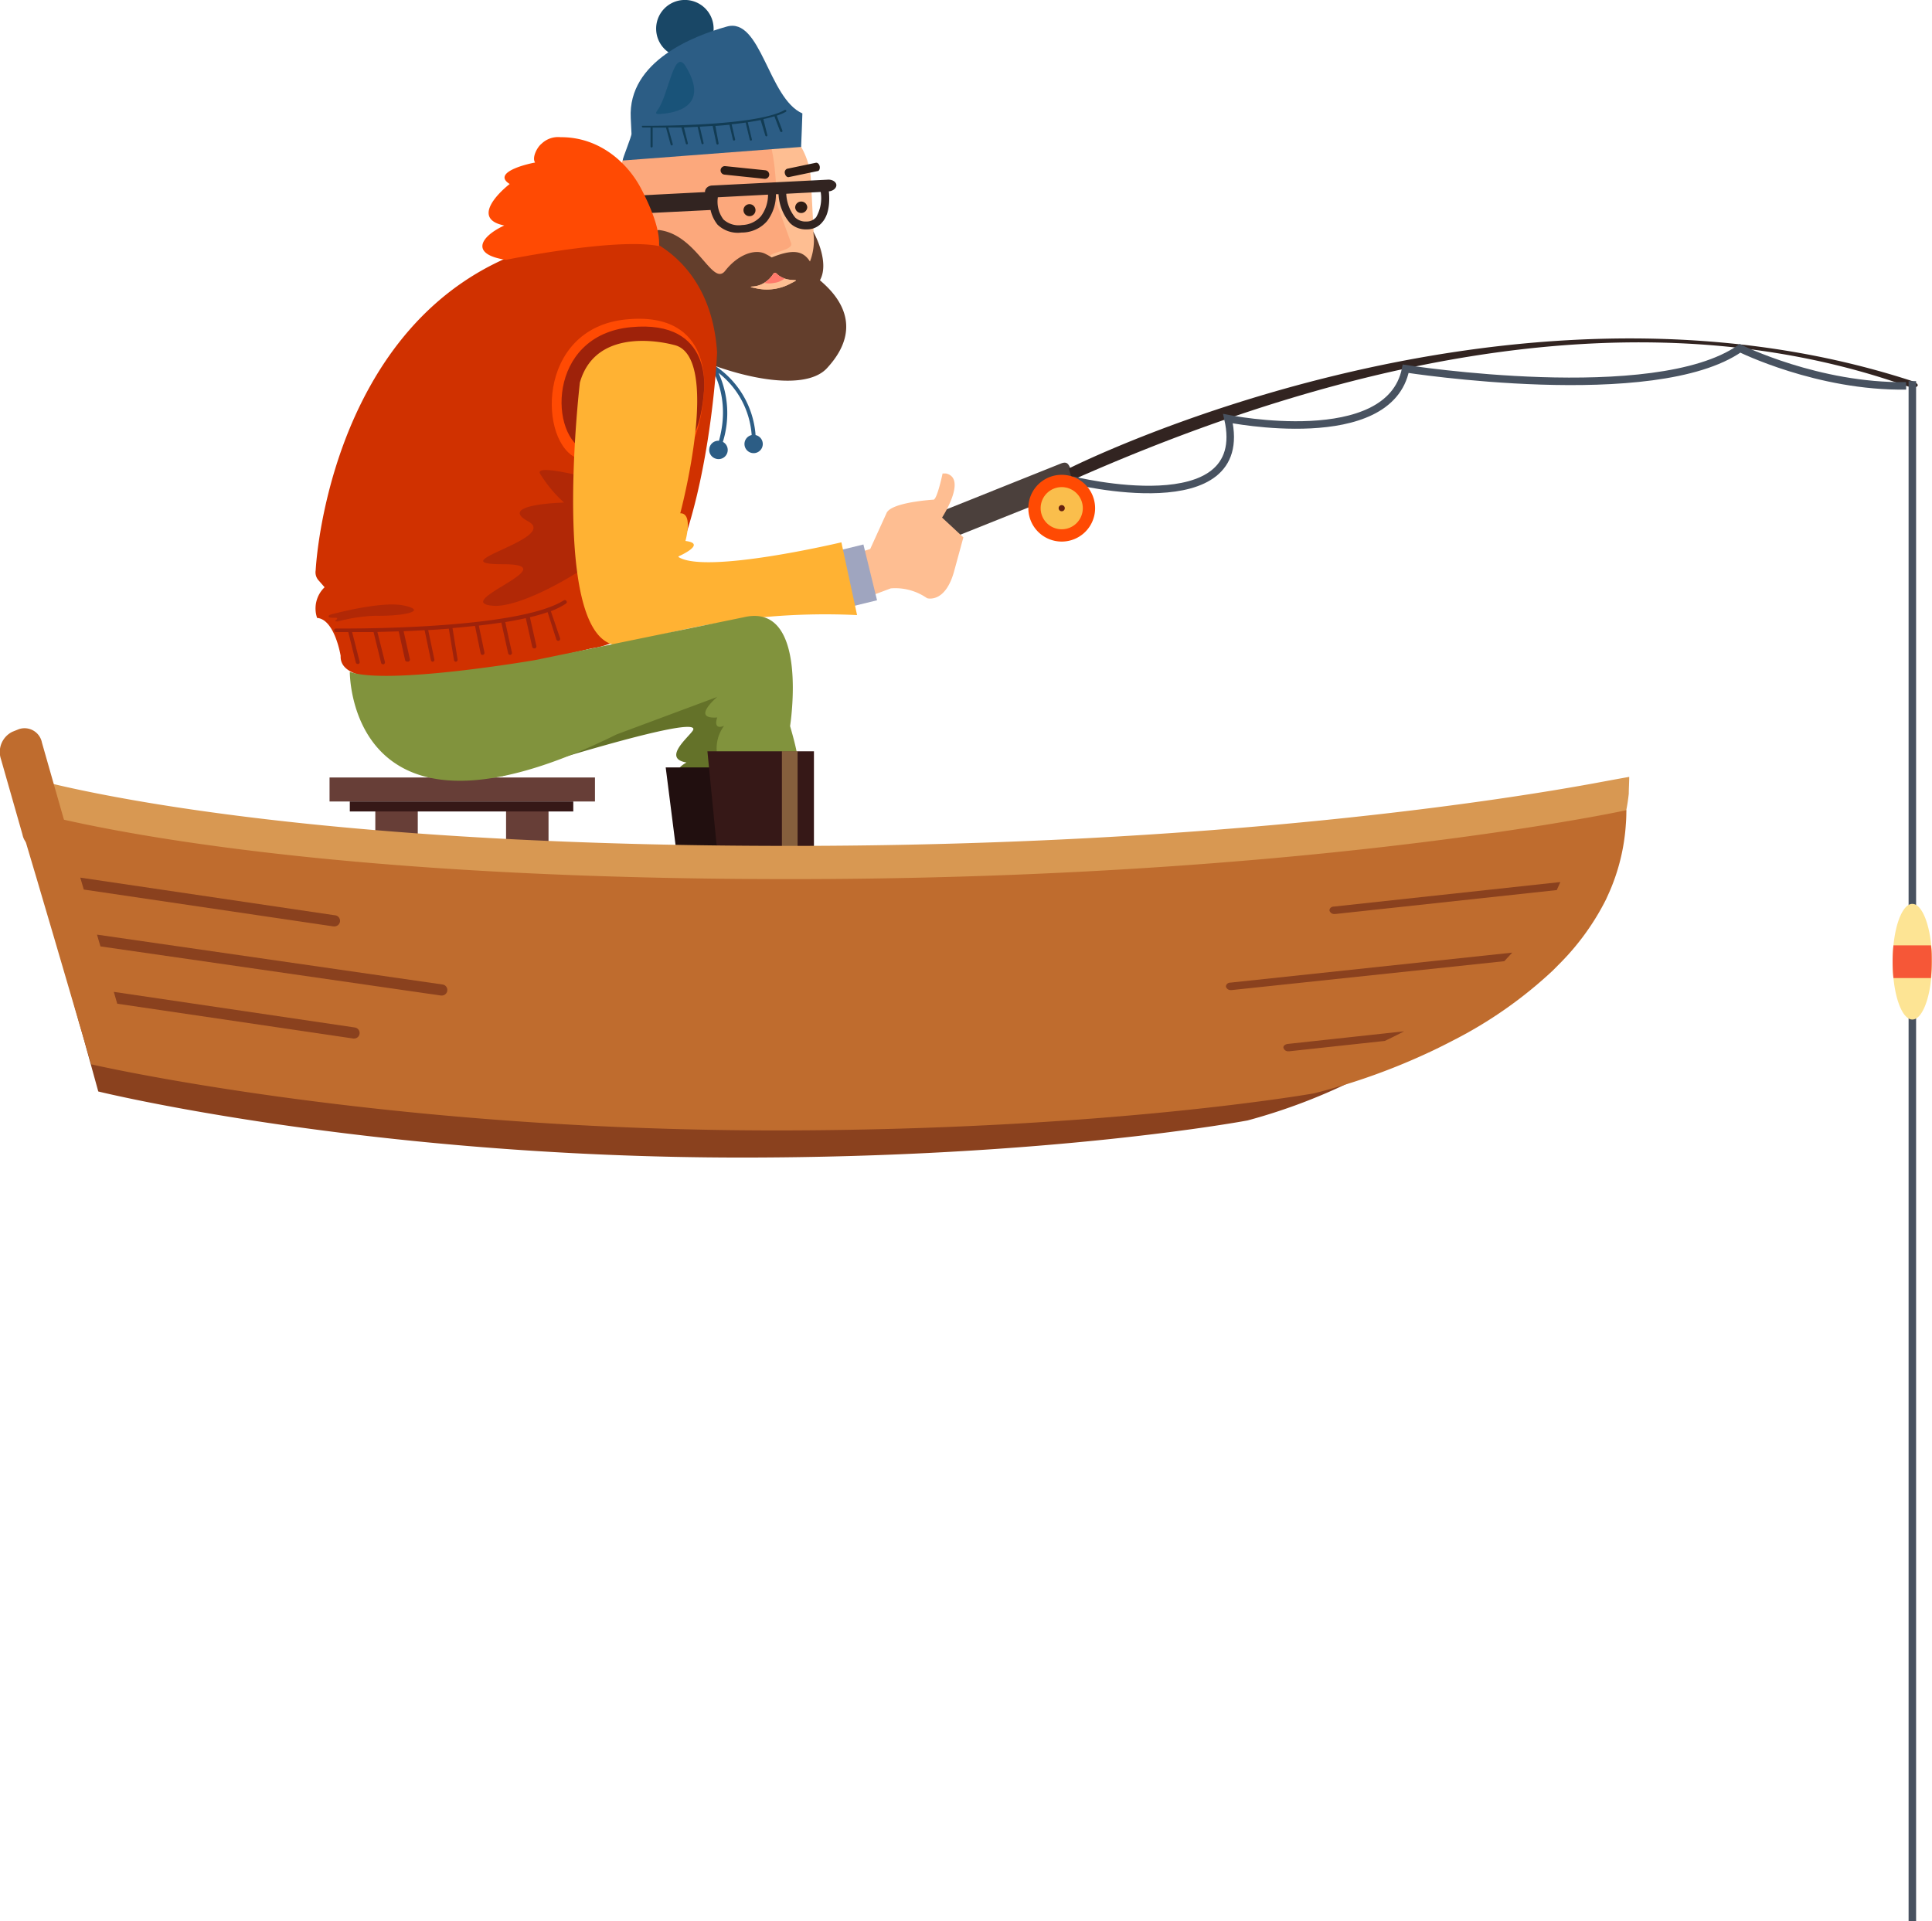 <svg id="fisherman" data-name="fisherman" xmlns="http://www.w3.org/2000/svg" viewBox="0 0 257.54 256.12"><defs><style>.cls-1{fill:#194766;}.cls-2{fill:#febe92;}.cls-3{fill:#fca87c;}.cls-4{fill:#322421;}.cls-5{fill:#633e2c;}.cls-6{fill:#2d1c14;}.cls-7{fill:#ff796b;}.cls-8{fill:#2c5d85;}.cls-9{fill:#123c54;}.cls-10{fill:#0c4d72;opacity:0.6;}.cls-11{fill:#647229;}.cls-12{fill:#210f0f;}.cls-13{fill:#4b403c;}.cls-14{fill:none;stroke:#485260;stroke-miterlimit:10;}.cls-15{fill:#ff4a03;}.cls-16{fill:#fabe4c;}.cls-17{fill:#65210f;}.cls-18{fill:#9fa5bf;}.cls-19{fill:#d03100;}.cls-20,.cls-21{fill:#9e220a;}.cls-21{opacity:0.62;}.cls-22{fill:#ffb233;}.cls-23{fill:#673e37;}.cls-24{fill:#361817;}.cls-25{fill:#81933d;}.cls-26{fill:#feca77;opacity:0.4;}.cls-27{fill:#d89852;}.cls-28{fill:#8a411e;}.cls-29{fill:#bf6c2e;}.cls-30{fill:#fde494;}.cls-31{fill:#f65737;}</style></defs><title>fisherman</title><path class="cls-1" d="M87.47,4A3.83,3.83,0,1,0,91.1,0,3.82,3.82,0,0,0,87.47,4Z"/><path class="cls-2" d="M82.82,33.34a9.84,9.84,0,0,0,10.34,9.33l6-.3A9.85,9.85,0,0,0,108.51,32l-.41-8a9.86,9.86,0,0,0-10.34-9.34l-6,.31a9.85,9.85,0,0,0-9.33,10.34Z"/><path class="cls-3" d="M82.82,33.34a9.84,9.84,0,0,0,10.34,9.33l6-.3c4.63-.24,3.44-3.71,3.33-8,0-.79,3.06-.9,3-1.87l-1.9-5.25c-.28-5.43-.43-12.82-5.86-12.55l-6,.31a9.85,9.85,0,0,0-9.33,10.34Z"/><path class="cls-4" d="M94.64,26.3a4.89,4.89,0,0,0,1,3.64A3.88,3.88,0,0,0,98.86,31H99a4.47,4.47,0,0,0,3.24-1.51,5.78,5.78,0,0,0,1.19-3.6l.35,0a6.41,6.41,0,0,0,1.53,3.85,3,3,0,0,0,2.24.84h.1a2.59,2.59,0,0,0,2-1c1-1.18.93-3.13.84-4.07.56-.05,1-.42,1-.83s-.52-.76-1.11-.73l-15.4.78c-.59,0-1,.41-1,.84A.84.84,0,0,0,94.64,26.3Zm10.17-.47,4.59-.24a5.12,5.12,0,0,1-.6,3.36,1.63,1.63,0,0,1-1.29.58A2,2,0,0,1,106,29,5.43,5.43,0,0,1,104.81,25.83Zm-9.13.56a.27.27,0,0,0,0-.09l6.7-.35a4.77,4.77,0,0,1-.95,2.88A3.48,3.48,0,0,1,98.92,30a3,3,0,0,1-2.48-.74A3.94,3.94,0,0,1,95.68,26.39Z"/><path class="cls-5" d="M87.79,30.66c5.13.56,7.16,7.63,8.88,5.44s3.88-2.87,5.2-2.33a9.2,9.2,0,0,1,1,.55c2.89-1.17,4.19-.87,5.1.54a7.75,7.75,0,0,0,.43-4s2.29,4,.9,6.5c1.1,1,6.71,5.49.93,11.73-4.54,4.9-23.12-2-27.84-8.26S87.79,30.66,87.79,30.66Z"/><path class="cls-6" d="M99.11,28.06a.8.8,0,0,0,1.6-.08.8.8,0,0,0-1.6.08Z"/><path class="cls-6" d="M106,27.71a.81.81,0,0,0,1.61-.08.8.8,0,0,0-.84-.76A.8.8,0,0,0,106,27.71Z"/><path class="cls-6" d="M96.06,22.65a.57.57,0,0,0,.51.63l5.34.56a.58.58,0,0,0,.63-.51h0a.59.59,0,0,0-.51-.63l-5.34-.55a.57.57,0,0,0-.63.5Z"/><path class="cls-6" d="M104.63,23.14c.07.31.3.52.52.47l3.83-.8c.22,0,.35-.33.29-.64h0c-.07-.31-.3-.52-.52-.47l-3.83.8a.52.52,0,0,0-.29.64Z"/><path class="cls-2" d="M103.08,36.53a3.58,3.58,0,0,1-2.65,1.66c-.33,0-.63.07.12.19a6.65,6.65,0,0,0,4.92-.63c1.73-.86-.52.17-2-1.3A.28.28,0,0,0,103.08,36.53Z"/><path class="cls-2" d="M100.55,38.38a6.65,6.65,0,0,0,4.92-.63c1.32-.66.33-.21-.87-.61a2.76,2.76,0,0,1-1.12-.69.28.28,0,0,0-.4.08,4,4,0,0,1-1.21,1.19h0a3,3,0,0,1-1.43.47C100.1,38.22,99.8,38.26,100.55,38.38Z"/><path class="cls-7" d="M101.87,37.72a3.22,3.22,0,0,0,1.29,0,2.77,2.77,0,0,0,1.44-.6,2.76,2.76,0,0,1-1.12-.69.28.28,0,0,0-.4.08A4,4,0,0,1,101.87,37.72Z"/><path class="cls-8" d="M83,21.4c0-.34,1.2-3.21,1.18-3.57l-.1-2.09c-.4-7.63,8.54-11,12.78-12.19,4.58-1.34,5.55,9.57,10.1,11.57,0,0-.14,4.12-.17,4.47Z"/><path class="cls-4" d="M82.51,27.39c0,.67.42,1.19.85,1.17L94.64,28c.43,0,.75-.58.72-1.25h0c0-.67-.41-1.19-.85-1.17l-11.27.58c-.44,0-.76.58-.73,1.24Z"/><path class="cls-9" d="M85.61,16.77h0c.15,0,15,.15,18.94-2.08a.19.19,0,0,1,.23,0,.14.14,0,0,1,0,.2,6.89,6.89,0,0,1-1.24.53l.76,2a.14.14,0,0,1-.1.18h-.05a.18.18,0,0,1-.16-.1l-.76-2c-.45.14-.94.26-1.47.38l.53,2.13a.14.14,0,0,1-.12.17h0a.15.15,0,0,1-.15-.12L101.39,16q-.81.16-1.71.3l.55,2.28a.14.14,0,0,1-.12.17h0a.16.16,0,0,1-.16-.11l-.55-2.3c-.61.09-1.23.16-1.87.23l.46,2a.15.15,0,0,1-.13.17h0a.15.15,0,0,1-.16-.11l-.46-2c-.62.06-1.25.12-1.88.16l.43,2.31a.15.15,0,0,1-.13.17h0a.15.15,0,0,1-.16-.12L95,16.79l-1.72.1.51,2.17a.14.14,0,0,1-.12.17h0a.17.17,0,0,1-.16-.12l-.52-2.21L91.17,17l.52,2.08a.14.14,0,0,1-.12.17h0a.15.15,0,0,1-.15-.12L90.84,17,89.07,17l.61,2.21a.15.15,0,0,1-.12.18h0a.16.16,0,0,1-.16-.11l-.62-2.27H87l0,2.48a.14.14,0,0,1-.12.17h0a.15.15,0,0,1-.16-.11l0-2.55h-1a.15.15,0,0,1-.16-.15A.15.15,0,0,1,85.61,16.77Z"/><path class="cls-10" d="M87.92,15.2c2.19-.12,6.69-1,3.52-6.3-1.61-2.7-2.29,3.76-3.77,5.75C87.42,15,87.28,15.24,87.92,15.2Z"/><path class="cls-8" d="M94.76,49l.14-.11.16-.29A12.16,12.16,0,0,1,100.72,58a1.22,1.22,0,1,1-.52,0,11.54,11.54,0,0,0-4.42-8.29,12.89,12.89,0,0,1,.58,9.2,1.22,1.22,0,0,1-1,2.22,1.22,1.22,0,0,1,.48-2.37C97.49,52.85,94.79,49.06,94.76,49Z"/><path class="cls-11" d="M49,86S49.7,103.65,67,103.46c0,0,27.05-8.69,25.35-6.06-.59.91-4.09,3.72-.84,4.25,0,0-2.56,1.41.59,1.15A4.34,4.34,0,0,0,90.6,107c.38,1.71,9.38,1.72,9.38,1.72s.23-.45,0-4.05c0,0,5.71-13.8-2.59-13.85l-26-1S53.16,88.68,49,86Z"/><polygon class="cls-12" points="88.74 102.31 98.42 102.31 98.42 115.68 90.42 115.55 88.74 102.31"/><path class="cls-13" d="M117.55,73.42A1.9,1.9,0,0,0,120,74.49l22.82-9.13c1-.39.48-1.3.08-2.28l0-.06c-.39-1-.51-1.61-1.49-1.22l-22.81,9.13a1.91,1.91,0,0,0-1.07,2.49Z"/><path class="cls-2" d="M116,73.19l-3.45,1.09,1.29,6,4.9-1.84a7.4,7.4,0,0,1,4.84,1.31s2.48.78,3.66-3.79l1.18-4.32L125.58,69s3.4-5.23.52-5.88h-.45s-.69,3.3-1.18,3.49c0,0-5.76.33-6.31,1.83Z"/><path class="cls-4" d="M142.47,62.46s58.07-29.39,112.45-11.65c0,0,1.37.5.33.85a1.37,1.37,0,0,1-.63-.06l-.53-.16C232,43.66,196.49,40.26,142.94,64Z"/><line class="cls-14" x1="254.92" y1="50.81" x2="254.92" y2="256.12"/><path class="cls-14" d="M142.94,64s24,6,20.75-8.19c0,0,21.53,4.35,23.69-6.65,0,0,33.24,5.21,44.57-2.72,0,0,10.4,5.18,22.14,5"/><path class="cls-15" d="M137.08,67.75a4.45,4.45,0,1,0,4.45-4.45A4.44,4.44,0,0,0,137.08,67.75Z"/><path class="cls-16" d="M138.72,67.75a2.81,2.81,0,1,0,2.81-2.81A2.81,2.81,0,0,0,138.72,67.75Z"/><path class="cls-17" d="M141.12,67.75a.41.41,0,1,0,.41-.41A.4.4,0,0,0,141.12,67.75Z"/><rect class="cls-18" x="111.77" y="72.98" width="4.3" height="7.66" transform="translate(-14.98 29.24) rotate(-13.73)"/><path class="cls-19" d="M45.41,87.44s-.78-4.88-3.14-5.06a3.91,3.91,0,0,1,1-4.09l-.75-.86a1.61,1.61,0,0,1-.44-1.4C42.44,69.9,47.1,31.69,84,31c0,0,10.72,2.27,11.59,16,0,0-1.59,37.6-16.75,39.44C78.85,86.45,45.06,94.85,45.41,87.44Z"/><path class="cls-15" d="M93.81,52.53s1.63-11.17-10.41-9.94S71.8,59.26,77.07,61.15C77.07,61.15,92.4,70.72,93.81,52.53Z"/><path class="cls-20" d="M93.81,52.44s1.53-9.92-9.74-8.82S73.22,58.43,78.15,60.1C78.15,60.1,92.5,68.6,93.81,52.44Z"/><path class="cls-21" d="M85,65.51s-14.12-4.28-13-2.35A17.66,17.66,0,0,0,75.19,67s-9,.21-4.78,2.51-12.15,5.72-3.36,5.71-7.25,5.11-1.27,5.54S91.18,68.17,85,65.51Z"/><path class="cls-22" d="M77.3,51S72.78,89.39,84,85.8A88.68,88.68,0,0,1,114.25,82l-1.66-7.7-.43-2s-18.3,4.35-21.79,1.91c0,0,4-1.73,1-2.09,0,0,1.06-3.73-.69-3.69,0,0,5.62-21.08-.87-22.45C89.85,46,79.57,43,77.3,51Z"/><path class="cls-15" d="M87.86,32.41c0-2.27-1.34-5.24-2.43-7.32-1.73-3.29-5.44-6.83-10.7-6.8a3.18,3.18,0,0,0-2.54.87c-.6.47-1.31,1.87-.86,2.51-1.47.26-5.72,1.4-3.39,2.86-1.89,1.5-4.85,4.71-.72,5.53-3.34,1.56-4.49,3.88.23,4.58,0,0,14.6-3,20.41-1.83"/><rect class="cls-23" x="43.93" y="103.65" width="35.38" height="3.2"/><rect class="cls-23" x="67.46" y="107.51" width="5.66" height="8.07"/><rect class="cls-23" x="50.03" y="107.51" width="5.66" height="8.07"/><rect class="cls-24" x="46.63" y="106.85" width="29.79" height="1.33"/><path class="cls-25" d="M52.13,101.37c.25.19.5.36.78.54,4.9,3.14,13.66,3.73,29.28-4l13.42-5s-3.58,3,0,2.74c0,0-.66,1.73.91,1.12a5,5,0,0,0-.57,5c.83,1.77,10.37-.53,10.37-.53s.13-.55-1-4.44c0,0,2.62-16.58-6.18-14.51L71.33,88s-19.6,3.38-24.7,1.57C46.63,89.53,46.55,97.16,52.13,101.37Z"/><polygon class="cls-24" points="94.3 100.16 108.5 100.16 108.5 113.54 95.6 113.41 94.3 100.16"/><rect class="cls-26" x="104.23" y="100.16" width="2.09" height="15.55"/><path class="cls-20" d="M44.8,83.79h0c.23,0,24,.27,30.35-3.75a.27.27,0,0,1,.36.08.26.26,0,0,1-.08.36,10.87,10.87,0,0,1-2,1l1.23,3.61a.28.28,0,0,1-.17.34h-.08a.27.27,0,0,1-.25-.18L73,81.61c-.72.25-1.51.47-2.36.68l.86,3.83a.27.27,0,0,1-.2.32H71.2a.26.26,0,0,1-.25-.2l-.86-3.83c-.87.19-1.78.37-2.74.52L68.24,87a.27.27,0,0,1-.2.31H68a.27.27,0,0,1-.26-.2L66.83,83c-1,.15-2,.28-3,.4L64.58,87a.28.28,0,0,1-.21.31h-.05a.25.25,0,0,1-.25-.21l-.75-3.66c-1,.11-2,.21-3,.29L61,87.92a.27.27,0,0,1-.22.3h0a.26.26,0,0,1-.26-.22l-.69-4.19c-.93.08-1.85.14-2.75.19l.82,3.91a.26.26,0,0,1-.21.31h0a.25.25,0,0,1-.25-.21l-.84-4c-1,.06-1.9.1-2.8.14l.84,3.73a.27.27,0,0,1-.2.32H54.3A.27.27,0,0,1,54,88l-.85-3.83-2.84.08,1,4a.26.26,0,0,1-.19.31h-.07a.26.26,0,0,1-.25-.2l-1-4.09-2.86,0,1,3.94a.25.25,0,0,1-.19.31h-.06a.27.27,0,0,1-.26-.2l-1-4.05H44.8a.26.26,0,0,1-.26-.27A.26.26,0,0,1,44.8,83.79Z"/><path class="cls-21" d="M44.34,81.86c2.19-.56,7.07-1.67,9.52-1.13,3.23.7,0,1.43-3.83,1.36a22,22,0,0,0-5,.76c-.14,0-.44,0-.33-.11.73-.58-.34-.29-.76-.42C43.74,82.25,43.65,82,44.34,81.86Z"/><path class="cls-27" d="M2.05,103.17l1.31,4.47L5,113.14l.46,1.57,1.77,6,.46,1.57,1.78,6.07.46,1.57,2.23,7.6s38.07,8.82,91.25,8.82c43.86,0,71.75-4.95,71.75-4.95a86.36,86.36,0,0,0,16-5.78c.85-.41,1.71-.84,2.57-1.29A57.72,57.72,0,0,0,207,125h0l1.1-1.11a32.89,32.89,0,0,0,6-8.39v0l.81-.63-.33-.41a25.19,25.19,0,0,0,2.54-8.65c0-.61.06-1.6.06-2.24,0,0-1.59.28-4,.73-11.6,2.16-50.43,8.47-107.85,8.47-54.26,0-84.51-5.16-96.74-7.91C4.12,103.85,2.05,103.17,2.05,103.17Z"/><path class="cls-28" d="M3.59,111.15l1.23,4.46,1.52,5.5.43,1.57,1.66,6,.43,1.57,1.68,6.07L11,137.9l2.1,7.61s35.78,8.81,85.77,8.81c41.22,0,67.44-4.95,67.44-4.95a77.31,77.31,0,0,0,15-5.77c.79-.41,1.61-.84,2.42-1.29A53.94,53.94,0,0,0,196.2,133h0l1-1.12a32.86,32.86,0,0,0,5.59-8.39v0l.76-.62-.31-.41a26.31,26.31,0,0,0,2.39-8.66c0-.61.06-1.6.06-2.23,0,0-1.5.27-3.75.72-10.9,2.16-47.4,8.48-101.38,8.48-51,0-79.43-5.17-90.93-7.91C5.53,111.82,3.59,111.15,3.59,111.15Z"/><path class="cls-29" d="M2.05,107.54,3.36,112,5,117.51l.46,1.57,1.77,6,.46,1.57,1.78,6.07.46,1.57,2.23,7.6s38.07,8.81,91.25,8.81c43.86,0,71.75-4.94,71.75-4.94a86.36,86.36,0,0,0,16-5.78c.85-.41,1.71-.84,2.57-1.29A57.72,57.72,0,0,0,207,129.38h0l1.1-1.11a33.25,33.25,0,0,0,6-8.39v0l.45-1,0,0a26.9,26.9,0,0,0,2.18-9c.05-.62.07-1.24.07-1.87,0,0-1.24.27-3.64.72-11.6,2.15-50.43,8.47-107.85,8.47-54.26,0-84.51-5.16-96.74-7.91C4.12,108.22,2.05,107.54,2.05,107.54Z"/><path class="cls-29" d="M3,111.27a2.36,2.36,0,0,0,3.08,1.79l.87-.35a3,3,0,0,0,1.51-3.65L5.59,99a2.36,2.36,0,0,0-3.08-1.79l-.87.35a3,3,0,0,0-1.51,3.65Z"/><path class="cls-28" d="M11.17,118.59l33.25,4.91h.11a.74.74,0,0,0,.11-1.48L10.7,117Z"/><path class="cls-28" d="M13.39,126.17l45.41,6.55h.11a.74.74,0,0,0,.1-1.47L12.93,124.6Z"/><path class="cls-28" d="M15.63,133.81l31.46,4.64h.11a.73.73,0,0,0,.73-.63.74.74,0,0,0-.62-.84l-32.14-4.75Z"/><path class="cls-28" d="M208,117.59l-30.2,3.27c-.37,0-.62.29-.57.56a.65.65,0,0,0,.67.43h.1l29.52-3.19Z"/><path class="cls-28" d="M201.58,127,164,131c-.36,0-.62.29-.57.57a.65.65,0,0,0,.67.42h.1l36.33-3.85Z"/><path class="cls-28" d="M171.1,139.73a.64.64,0,0,0,.67.42h.1l12.73-1.38c.85-.4,1.71-.83,2.57-1.28l-15.5,1.68C171.3,139.21,171,139.46,171.1,139.73Z"/><path class="cls-30" d="M252.29,128.21a21.63,21.63,0,0,0,.11,2.18c.32,3.2,1.33,5.53,2.52,5.53s2.2-2.33,2.52-5.53c.06-.69.1-1.42.1-2.18s0-1.49-.1-2.18c-.32-3.19-1.33-5.53-2.52-5.53s-2.2,2.34-2.52,5.53A21.63,21.63,0,0,0,252.29,128.21Z"/><path class="cls-31" d="M252.29,128.21a21.63,21.63,0,0,0,.11,2.18h5c.06-.69.1-1.42.1-2.18s0-1.49-.1-2.18h-5A21.63,21.63,0,0,0,252.29,128.21Z"/></svg>